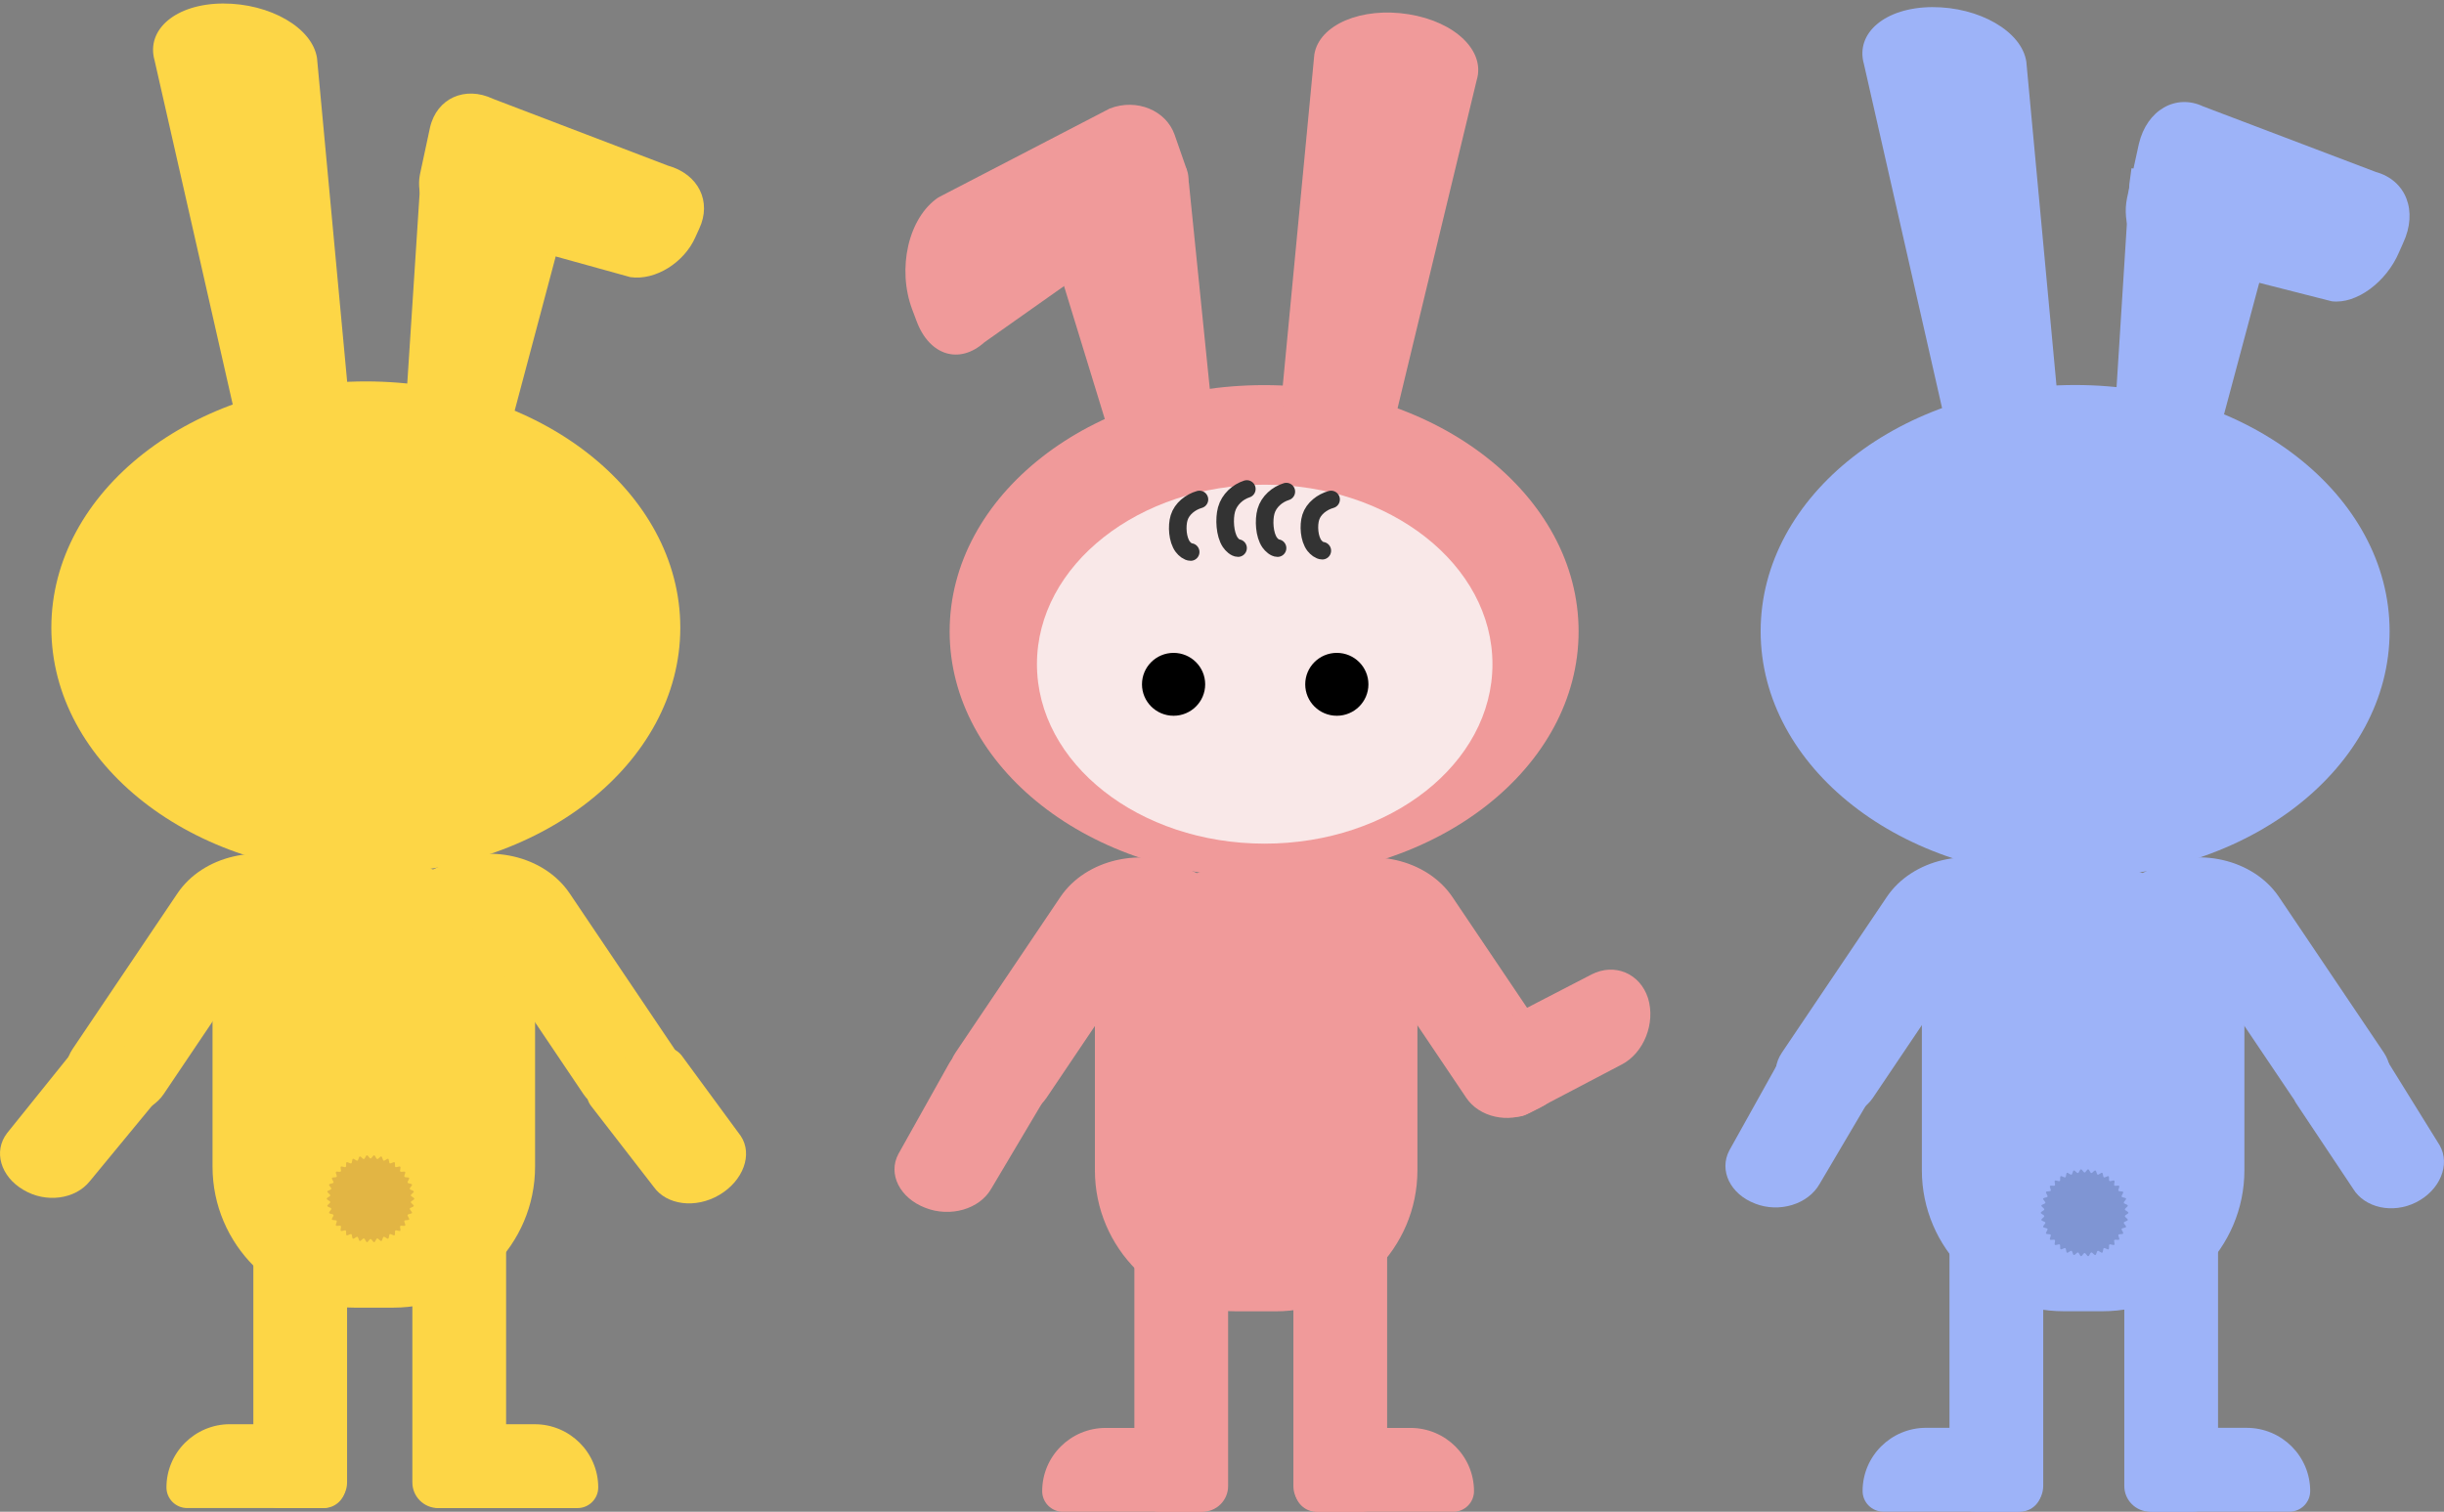<svg width="695" height="430" viewBox="0 0 695 430" fill="none" xmlns="http://www.w3.org/2000/svg">
<rect x="0" y="0" width="695" height="430" fill="#808080" stroke="none"/>
<g clip-path="url(#clip0_345_425)">
<path d="M357.211 245.179C382.518 245.179 403.071 265.636 403.071 290.825V332.872C403.071 355.013 385.011 372.989 362.767 372.989H351.663C329.418 372.989 311.359 355.013 311.359 332.872V290.825C311.359 265.636 331.911 245.179 357.219 245.179H357.211Z" fill="#F09A9A"/>
<path d="M359.479 249.65C408.869 249.65 448.908 218.286 448.908 179.597C448.908 140.908 408.869 109.544 359.479 109.544C310.09 109.544 270.051 140.908 270.051 179.597C270.051 218.286 310.09 249.65 359.479 249.65Z" fill="#F09A9A"/>
<path d="M337.347 47.889L338.111 52.257L344.79 118.084C344.999 126.901 339.346 135.232 332.45 136.693C324.851 138.34 317.176 131.618 314.938 121.676L294.101 53.717L298.121 53.166" fill="#F09A9A"/>
<path d="M260.662 91.375L259.412 88.043C255.054 76.492 258.259 61.938 266.832 56.162L315.604 30.853C323.264 27.91 331.582 31.42 334.008 38.283L337.579 48.523C339.084 52.883 336.209 58.45 331.238 61.148L279.935 97.359C272.889 103.701 264.354 101.234 260.662 91.375Z" fill="#F09A9A"/>
<path d="M379.538 129.867C371.04 128.749 364.264 120.752 364.556 112.033L373.75 15.524C375.098 7.028 387.168 1.908 400.562 4.054C413.867 6.178 422.463 14.562 419.924 22.805L397.335 116.497C395.845 124.963 387.954 130.962 379.546 129.859L379.538 129.867Z" fill="#F09A9A"/>
<path d="M359.644 239.962C395.413 239.962 424.409 217.107 424.409 188.913C424.409 160.719 395.413 137.863 359.644 137.863C323.876 137.863 294.879 160.719 294.879 188.913C294.879 217.107 323.876 239.962 359.644 239.962Z" fill="#F9E8E8"/>
<path d="M374.005 248.48L416.967 312.266C420.643 317.729 428.797 319.599 435.169 316.447L437.991 315.046C444.363 311.893 446.549 304.903 442.866 299.44L413.036 255.158C405.781 244.389 389.713 240.692 377.15 246.915L373.998 248.473L374.005 248.48Z" fill="#F09A9A"/>
<path d="M468.659 283.939C470.838 291.086 467.417 299.544 461.187 302.771L434.263 316.901C430.774 318.757 426.656 316.827 425.016 312.609L421.115 303.01C419.288 298.702 420.831 293.62 424.619 291.637L452.607 277.157C459.121 273.826 466.383 276.837 468.659 283.939Z" fill="#F09A9A"/>
<path d="M340.552 248.48L297.59 312.266C293.913 317.729 285.76 319.599 279.388 316.447L276.565 315.046C270.194 311.893 268.007 304.903 271.691 299.44L301.52 255.158C308.776 244.389 324.843 240.692 337.407 246.915L340.559 248.473L340.552 248.48Z" fill="#F09A9A"/>
<path d="M263.126 343.544C270.246 346.339 278.587 343.924 281.904 338.074L297.777 311.342C300.038 307.683 298.159 303.435 293.539 301.885L282.825 298.382C277.928 296.824 272.163 298.591 269.999 302.294L255.466 328.251C252.419 333.975 255.915 340.786 263.133 343.544H263.126Z" fill="#F09A9A"/>
<path d="M341.907 345.042H329.913C325.864 345.042 322.583 348.308 322.583 352.338V422.704C322.583 426.734 325.864 430 329.913 430H341.907C345.955 430 349.237 426.734 349.237 422.704V352.338C349.237 348.308 345.955 345.042 341.907 345.042Z" fill="#F09A9A"/>
<path d="M314.428 406.152H347.283V423.889C347.283 427.257 344.535 430 341.143 430H302.269C299.012 430 296.369 427.369 296.369 424.127C296.369 414.208 304.463 406.152 314.428 406.152Z" fill="#F09A9A"/>
<path d="M375.136 430H387.13C391.179 430 394.46 426.733 394.46 422.704V352.338C394.46 348.308 391.179 345.042 387.13 345.042H375.136C371.087 345.042 367.806 348.308 367.806 352.338V422.704C367.806 426.733 371.087 430 375.136 430Z" fill="#F09A9A"/>
<path d="M413.261 430H374.387C371.002 430 368.247 427.265 368.247 423.889V406.152H401.101C411.067 406.152 419.161 414.208 419.161 424.127C419.161 427.369 416.518 430 413.261 430Z" fill="#F09A9A"/>
<path d="M111.845 371.939H100.742C78.497 371.939 60.438 353.964 60.438 331.823L60.438 289.776C60.438 264.586 80.99 244.129 106.297 244.129C131.604 244.129 152.157 264.586 152.157 289.776V331.823C152.157 353.964 134.097 371.939 111.853 371.939H111.845Z" fill="#FDD646"/>
<path d="M104.028 248.593C153.418 248.593 193.456 217.229 193.456 178.54C193.456 139.851 153.418 108.487 104.028 108.487C54.639 108.487 14.6 139.851 14.6 178.54C14.6 217.229 54.639 248.593 104.028 248.593Z" fill="#FDD646"/>
<path d="M120.171 46.833L119.572 51.192L115.312 116.789C115.424 125.561 121.384 133.937 128.339 135.51C135.999 137.291 143.426 130.688 145.306 120.754L162.541 55.969C163.148 54.158 161.838 52.437 159.606 52.131" fill="#FDD646"/>
<path d="M197.747 67.446L198.81 65.114C202.494 57.341 198.63 49.523 189.915 47.101L140.147 28.09C132.293 24.386 124.222 27.881 122.282 36.265L119.422 49.612C118.217 55.642 121.459 62.259 126.58 64.227L179.223 78.819C186.419 79.884 194.617 74.608 197.747 67.454V67.446Z" fill="#FDD646"/>
<path d="M83.97 128.81C92.468 127.729 99.274 120.083 99.012 111.706L90.147 16.501C88.829 7.901 76.775 0.948 63.38 1C50.075 1.075 41.45 8.333 43.958 17.187L66.218 115.202C67.678 123.832 75.547 129.913 83.963 128.81H83.97Z" fill="#FDD646"/>
<path d="M89.496 247.423L46.533 311.209C42.857 316.672 34.703 318.542 28.332 315.39L25.509 313.989C19.137 310.836 16.951 303.846 20.635 298.383L50.464 254.101C57.719 243.332 73.787 239.636 86.351 245.858L89.503 247.416L89.496 247.423Z" fill="#FDD646"/>
<path d="M6.671 338.448C13.043 342.263 21.429 341.168 25.584 335.921L45.44 311.835C48.263 308.526 47.342 304.002 43.321 301.752L33.947 296.669C29.642 294.404 23.809 295.335 20.994 298.704L2.014 322.298C-1.984 327.478 0.187 334.677 6.671 338.448Z" fill="#FDD646"/>
<path d="M122.956 247.423L165.918 311.209C169.595 316.672 177.748 318.542 184.12 315.39L186.943 313.989C193.314 310.836 195.501 303.846 191.817 298.383L161.987 254.101C154.732 243.332 138.665 239.636 126.101 245.858L122.949 247.416L122.956 247.423Z" fill="#FDD646"/>
<path d="M204.523 339.894C197.821 343.843 189.57 342.778 185.902 337.591L168.224 314.749C165.693 311.731 167.004 307.319 171.219 304.86L181.027 299.166C185.527 296.565 191.278 296.997 193.793 300.157L210.64 323.096C214.159 328.342 211.336 335.899 204.523 339.894Z" fill="#FDD646"/>
<path d="M124.596 428.951H136.59C140.639 428.951 143.92 425.684 143.92 421.655V351.288C143.92 347.259 140.639 343.992 136.59 343.992H124.596C120.547 343.992 117.266 347.259 117.266 351.288L117.266 421.655C117.266 425.684 120.547 428.951 124.596 428.951Z" fill="#FDD646"/>
<path d="M164.219 428.951H125.345C121.96 428.951 119.205 426.215 119.205 422.84V405.103H152.059C162.025 405.103 170.119 413.159 170.119 423.078C170.119 426.32 167.476 428.951 164.219 428.951Z" fill="#FDD646"/>
<path d="M91.367 343.985H79.373C75.324 343.985 72.043 347.251 72.043 351.281V421.647C72.043 425.677 75.324 428.943 79.373 428.943H91.367C95.415 428.943 98.697 425.677 98.697 421.647V351.281C98.697 347.251 95.415 343.985 91.367 343.985Z" fill="#FDD646"/>
<path d="M65.394 405.095H98.248V422.832C98.248 426.201 95.5 428.943 92.109 428.943H53.234C49.977 428.943 47.334 426.312 47.334 423.071C47.334 413.151 55.428 405.095 65.394 405.095Z" fill="#FDD646"/>
<path d="M597.927 372.962H586.824C564.579 372.962 546.519 354.986 546.519 332.845V290.798C546.519 265.609 567.072 245.152 592.379 245.152C617.686 245.152 638.239 265.609 638.239 290.798V332.845C638.239 354.986 620.179 372.962 597.935 372.962H597.927Z" fill="#9DB3F8"/>
<path d="M590.103 249.616C639.493 249.616 679.531 218.252 679.531 179.562C679.531 140.873 639.493 109.509 590.103 109.509C540.713 109.509 500.675 140.873 500.675 179.562C500.675 218.252 540.713 249.616 590.103 249.616Z" fill="#9DB3F8"/>
<path d="M606.133 47.855L605.542 52.215L601.401 117.811C601.529 126.583 607.504 134.959 614.459 136.532C622.126 138.313 629.539 131.71 631.395 121.776L649.612 53.713L645.569 53.154" fill="#9DB3F8"/>
<path d="M682.197 71.785L683.402 69.065C687.61 60.04 684.241 51.291 675.601 48.906L626.506 30.26C618.794 26.63 610.536 31.221 608.237 40.902L604.853 56.388C603.431 63.408 606.403 70.719 611.405 72.538L663.067 85.691C670.165 86.578 678.64 80.139 682.197 71.785Z" fill="#9DB3F8"/>
<path d="M570.045 129.832C578.543 128.752 585.349 121.105 585.087 112.729L576.222 17.523C574.904 8.923 562.857 1.97 549.462 2.022C536.157 2.097 527.532 9.356 530.04 18.209L552.3 116.224C553.76 124.854 561.629 130.935 570.045 129.832Z" fill="#9DB3F8"/>
<path d="M575.578 248.446L532.615 312.231C528.939 317.694 520.786 319.565 514.414 316.412L511.591 315.011C505.22 311.859 503.033 304.868 506.717 299.406L536.546 255.123C543.801 244.354 559.869 240.658 572.433 246.881L575.585 248.438L575.578 248.446Z" fill="#9DB3F8"/>
<path d="M499.088 342.347C506.006 345.052 514.175 342.555 517.469 336.705L533.26 309.943C535.506 306.284 533.724 302.081 529.232 300.576L518.817 297.2C514.062 295.702 508.417 297.513 506.261 301.217L491.78 327.203C488.748 332.934 492.08 339.679 499.088 342.339V342.347Z" fill="#9DB3F8"/>
<path d="M609.031 248.446L651.993 312.231C655.669 317.694 663.823 319.565 670.195 316.412L673.017 315.011C679.389 311.859 681.575 304.868 677.892 299.406L648.062 255.123C640.807 244.354 624.739 240.658 612.176 246.881L609.023 248.438L609.031 248.446Z" fill="#9DB3F8"/>
<path d="M687.071 341.982C680.415 345.328 672.47 343.569 669.154 338.121L653.146 314.109C650.855 310.935 652.382 306.657 656.627 304.54L666.481 299.622C670.988 297.379 676.521 298.236 678.767 301.574L693.772 325.773C696.894 331.302 693.817 338.591 687.063 341.982H687.071Z" fill="#9DB3F8"/>
<path d="M611.419 429.973H623.414C627.462 429.973 630.744 426.706 630.744 422.677V352.311C630.744 348.281 627.462 345.015 623.414 345.015H611.419C607.371 345.015 604.089 348.281 604.089 352.311V422.677C604.089 426.706 607.371 429.973 611.419 429.973Z" fill="#9DB3F8"/>
<path d="M651.05 429.973H612.176C608.791 429.973 606.036 427.238 606.036 423.862V406.125H638.89C648.856 406.125 656.95 414.181 656.95 424.1C656.95 427.342 654.307 429.973 651.05 429.973Z" fill="#9DB3F8"/>
<path d="M573.699 345.007H561.704C557.656 345.007 554.374 348.274 554.374 352.303V422.669C554.374 426.699 557.656 429.965 561.704 429.965H573.699C577.747 429.965 581.029 426.699 581.029 422.669V352.303C581.029 348.274 577.747 345.007 573.699 345.007Z" fill="#9DB3F8"/>
<path d="M547.725 406.118H580.579V423.854C580.579 427.223 577.831 429.965 574.44 429.965H535.566C532.309 429.965 529.666 427.335 529.666 424.093C529.666 414.174 537.759 406.118 547.725 406.118Z" fill="#9DB3F8"/>
<path d="M333.731 203.586C338.693 203.586 342.716 199.583 342.716 194.644C342.716 189.704 338.693 185.701 333.731 185.701C328.769 185.701 324.746 189.704 324.746 194.644C324.746 199.583 328.769 203.586 333.731 203.586Z" fill="black"/>
<path d="M380.152 203.586C385.114 203.586 389.137 199.583 389.137 194.644C389.137 189.704 385.114 185.701 380.152 185.701C375.19 185.701 371.167 189.704 371.167 194.644C371.167 199.583 375.19 203.586 380.152 203.586Z" fill="black"/>
<path d="M341.083 142.066C338.53 142.797 336.097 144.682 335.303 147.276C334.584 149.631 334.831 153.506 336.344 155.518C336.875 156.226 337.841 157.009 338.59 157.009" stroke="#333333" stroke-width="5" stroke-miterlimit="10" stroke-linecap="round"/>
<path d="M354.56 139.085C352.007 139.905 349.574 142.029 348.78 144.943C348.061 147.589 348.308 151.948 349.821 154.214C350.352 155.011 351.318 155.891 352.067 155.891" stroke="#333333" stroke-width="5" stroke-miterlimit="10" stroke-linecap="round"/>
<path d="M365.791 139.831C363.238 140.613 360.805 142.648 360.011 145.435C359.292 147.969 359.539 152.135 361.052 154.296C361.583 155.056 362.549 155.898 363.298 155.898" stroke="#333333" stroke-width="5" stroke-miterlimit="10" stroke-linecap="round"/>
<path d="M378.52 142.066C375.967 142.774 373.533 144.623 372.739 147.149C372.021 149.444 372.268 153.223 373.78 155.183C374.312 155.876 375.278 156.636 376.026 156.636" stroke="#333333" stroke-width="5" stroke-miterlimit="10" stroke-linecap="round"/>
<path d="M117.828 340.967C117.828 341.302 116.854 341.585 116.832 341.913C116.809 342.241 117.715 342.688 117.663 343.009C117.611 343.329 116.607 343.463 116.525 343.776C116.443 344.089 117.266 344.686 117.161 344.991C117.056 345.297 116.038 345.259 115.911 345.565C115.784 345.87 116.495 346.578 116.338 346.869C116.18 347.16 115.185 346.951 115.005 347.227C114.825 347.503 115.409 348.322 115.207 348.583C115.005 348.844 114.062 348.479 113.837 348.717C113.612 348.956 114.054 349.865 113.814 350.089C113.575 350.312 112.699 349.798 112.437 349.999C112.175 350.2 112.467 351.169 112.19 351.348C111.913 351.527 111.142 350.879 110.85 351.035C110.558 351.192 110.685 352.19 110.385 352.324C110.086 352.458 109.427 351.691 109.112 351.795C108.798 351.9 108.761 352.906 108.439 352.988C108.117 353.07 107.6 352.205 107.271 352.257C106.941 352.309 106.739 353.301 106.402 353.323C106.065 353.345 105.706 352.414 105.376 352.414C105.047 352.414 104.673 353.353 104.351 353.323C104.029 353.293 103.811 352.309 103.482 352.257C103.153 352.205 102.636 353.07 102.314 352.988C101.992 352.906 101.947 351.9 101.64 351.795C101.333 351.691 100.674 352.458 100.367 352.324C100.06 352.19 100.188 351.192 99.896 351.035C99.604 350.879 98.832 351.527 98.555 351.348C98.278 351.169 98.57 350.2 98.308 349.999C98.046 349.798 97.178 350.312 96.931 350.089C96.684 349.865 97.133 348.956 96.908 348.717C96.684 348.479 95.74 348.844 95.538 348.583C95.336 348.322 95.92 347.503 95.74 347.227C95.561 346.951 94.565 347.16 94.407 346.869C94.25 346.578 94.962 345.87 94.834 345.565C94.707 345.259 93.689 345.304 93.584 344.991C93.479 344.678 94.303 344.097 94.22 343.776C94.138 343.456 93.135 343.337 93.082 343.009C93.03 342.681 93.936 342.241 93.913 341.913C93.891 341.585 92.918 341.302 92.918 340.967C92.918 340.631 93.891 340.348 93.913 340.02C93.936 339.692 93.03 339.245 93.082 338.925C93.135 338.604 94.138 338.47 94.22 338.157C94.303 337.844 93.479 337.248 93.584 336.942C93.689 336.637 94.707 336.674 94.834 336.369C94.962 336.063 94.25 335.355 94.407 335.064C94.565 334.774 95.561 334.982 95.74 334.707C95.92 334.431 95.336 333.611 95.538 333.35C95.74 333.089 96.684 333.455 96.908 333.216C97.133 332.978 96.691 332.069 96.931 331.845C97.17 331.621 98.046 332.136 98.308 331.934C98.57 331.733 98.278 330.764 98.555 330.585C98.832 330.407 99.604 331.055 99.896 330.898C100.188 330.742 100.06 329.743 100.36 329.609C100.659 329.475 101.318 330.243 101.633 330.138C101.947 330.034 101.985 329.028 102.307 328.946C102.628 328.864 103.145 329.728 103.475 329.676C103.804 329.624 104.006 328.633 104.343 328.611C104.68 328.588 105.039 329.52 105.369 329.52C105.698 329.52 106.073 328.581 106.395 328.611C106.717 328.64 106.934 329.624 107.263 329.676C107.593 329.728 108.109 328.864 108.431 328.946C108.753 329.028 108.798 330.034 109.105 330.138C109.412 330.243 110.071 329.475 110.378 329.609C110.685 329.743 110.558 330.742 110.85 330.898C111.142 331.055 111.913 330.407 112.19 330.585C112.467 330.764 112.175 331.733 112.437 331.934C112.699 332.136 113.567 331.621 113.814 331.845C114.062 332.069 113.612 332.978 113.837 333.216C114.062 333.455 115.005 333.089 115.207 333.35C115.409 333.611 114.825 334.431 115.005 334.707C115.185 334.982 116.18 334.774 116.338 335.064C116.495 335.355 115.784 336.063 115.911 336.369C116.038 336.674 117.056 336.629 117.161 336.942C117.266 337.255 116.443 337.837 116.525 338.157C116.607 338.478 117.611 338.597 117.663 338.925C117.715 339.253 116.809 339.692 116.832 340.02C116.854 340.348 117.828 340.631 117.828 340.967Z" fill="#E2B544"/>
<path d="M605.25 344.948C605.25 345.283 604.277 345.566 604.254 345.894C604.232 346.222 605.138 346.669 605.085 346.99C605.033 347.31 604.03 347.444 603.947 347.757C603.865 348.07 604.689 348.666 604.584 348.972C604.479 349.278 603.461 349.24 603.333 349.546C603.206 349.851 603.917 350.559 603.76 350.85C603.603 351.141 602.607 350.932 602.427 351.208C602.248 351.484 602.832 352.303 602.63 352.564C602.427 352.825 601.484 352.46 601.259 352.698C601.035 352.937 601.476 353.846 601.237 354.07C600.997 354.293 600.121 353.779 599.859 353.98C599.597 354.181 599.889 355.15 599.612 355.329C599.335 355.508 598.564 354.859 598.272 355.016C597.98 355.172 598.107 356.171 597.808 356.305C597.508 356.439 596.849 355.672 596.535 355.776C596.22 355.88 596.183 356.887 595.861 356.969C595.539 357.051 595.022 356.186 594.693 356.238C594.364 356.29 594.161 357.282 593.824 357.304C593.488 357.326 593.128 356.395 592.799 356.395C592.469 356.395 592.095 357.334 591.773 357.304C591.451 357.274 591.234 356.29 590.904 356.238C590.575 356.186 590.058 357.051 589.736 356.969C589.414 356.887 589.37 355.88 589.063 355.776C588.756 355.672 588.097 356.439 587.79 356.305C587.483 356.171 587.61 355.172 587.318 355.016C587.026 354.859 586.255 355.508 585.978 355.329C585.701 355.15 585.993 354.181 585.731 353.98C585.469 353.779 584.6 354.293 584.353 354.07C584.106 353.846 584.555 352.937 584.331 352.698C584.106 352.46 583.163 352.825 582.96 352.564C582.758 352.303 583.342 351.484 583.163 351.208C582.983 350.932 581.987 351.141 581.83 350.85C581.673 350.559 582.384 349.851 582.257 349.546C582.129 349.24 581.111 349.285 581.006 348.972C580.901 348.659 581.725 348.078 581.643 347.757C581.56 347.437 580.557 347.318 580.505 346.99C580.452 346.662 581.358 346.222 581.336 345.894C581.313 345.566 580.34 345.283 580.34 344.948C580.34 344.612 581.313 344.329 581.336 344.001C581.358 343.673 580.452 343.226 580.505 342.906C580.557 342.585 581.56 342.451 581.643 342.138C581.725 341.825 580.901 341.229 581.006 340.923C581.111 340.618 582.129 340.655 582.257 340.35C582.384 340.044 581.673 339.336 581.83 339.045C581.987 338.755 582.983 338.963 583.163 338.688C583.342 338.412 582.758 337.592 582.96 337.331C583.163 337.07 584.106 337.436 584.331 337.197C584.555 336.959 584.113 336.049 584.353 335.826C584.593 335.602 585.469 336.117 585.731 335.915C585.993 335.714 585.701 334.745 585.978 334.566C586.255 334.388 587.026 335.036 587.318 334.879C587.61 334.723 587.483 333.724 587.782 333.59C588.082 333.456 588.741 334.224 589.055 334.119C589.37 334.015 589.407 333.009 589.729 332.927C590.051 332.845 590.568 333.709 590.897 333.657C591.226 333.605 591.429 332.614 591.765 332.592C592.102 332.569 592.462 333.501 592.791 333.501C593.121 333.501 593.495 332.562 593.817 332.592C594.139 332.621 594.356 333.605 594.686 333.657C595.015 333.709 595.532 332.845 595.854 332.927C596.175 333.009 596.22 334.015 596.527 334.119C596.834 334.224 597.493 333.456 597.8 333.59C598.107 333.724 597.98 334.723 598.272 334.879C598.564 335.036 599.335 334.388 599.612 334.566C599.889 334.745 599.597 335.714 599.859 335.915C600.121 336.117 600.99 335.602 601.237 335.826C601.484 336.049 601.035 336.959 601.259 337.197C601.484 337.436 602.427 337.07 602.63 337.331C602.832 337.592 602.248 338.412 602.427 338.688C602.607 338.963 603.603 338.755 603.76 339.045C603.917 339.336 603.206 340.044 603.333 340.35C603.461 340.655 604.479 340.61 604.584 340.923C604.689 341.236 603.865 341.818 603.947 342.138C604.03 342.459 605.033 342.578 605.085 342.906C605.138 343.234 604.232 343.673 604.254 344.001C604.277 344.329 605.25 344.612 605.25 344.948Z" fill="#7F95D3"/>
</g>
<defs>
<clipPath id="clip0_345_425">
<rect width="695" height="430" fill="white"/>
</clipPath>
</defs>
</svg>
